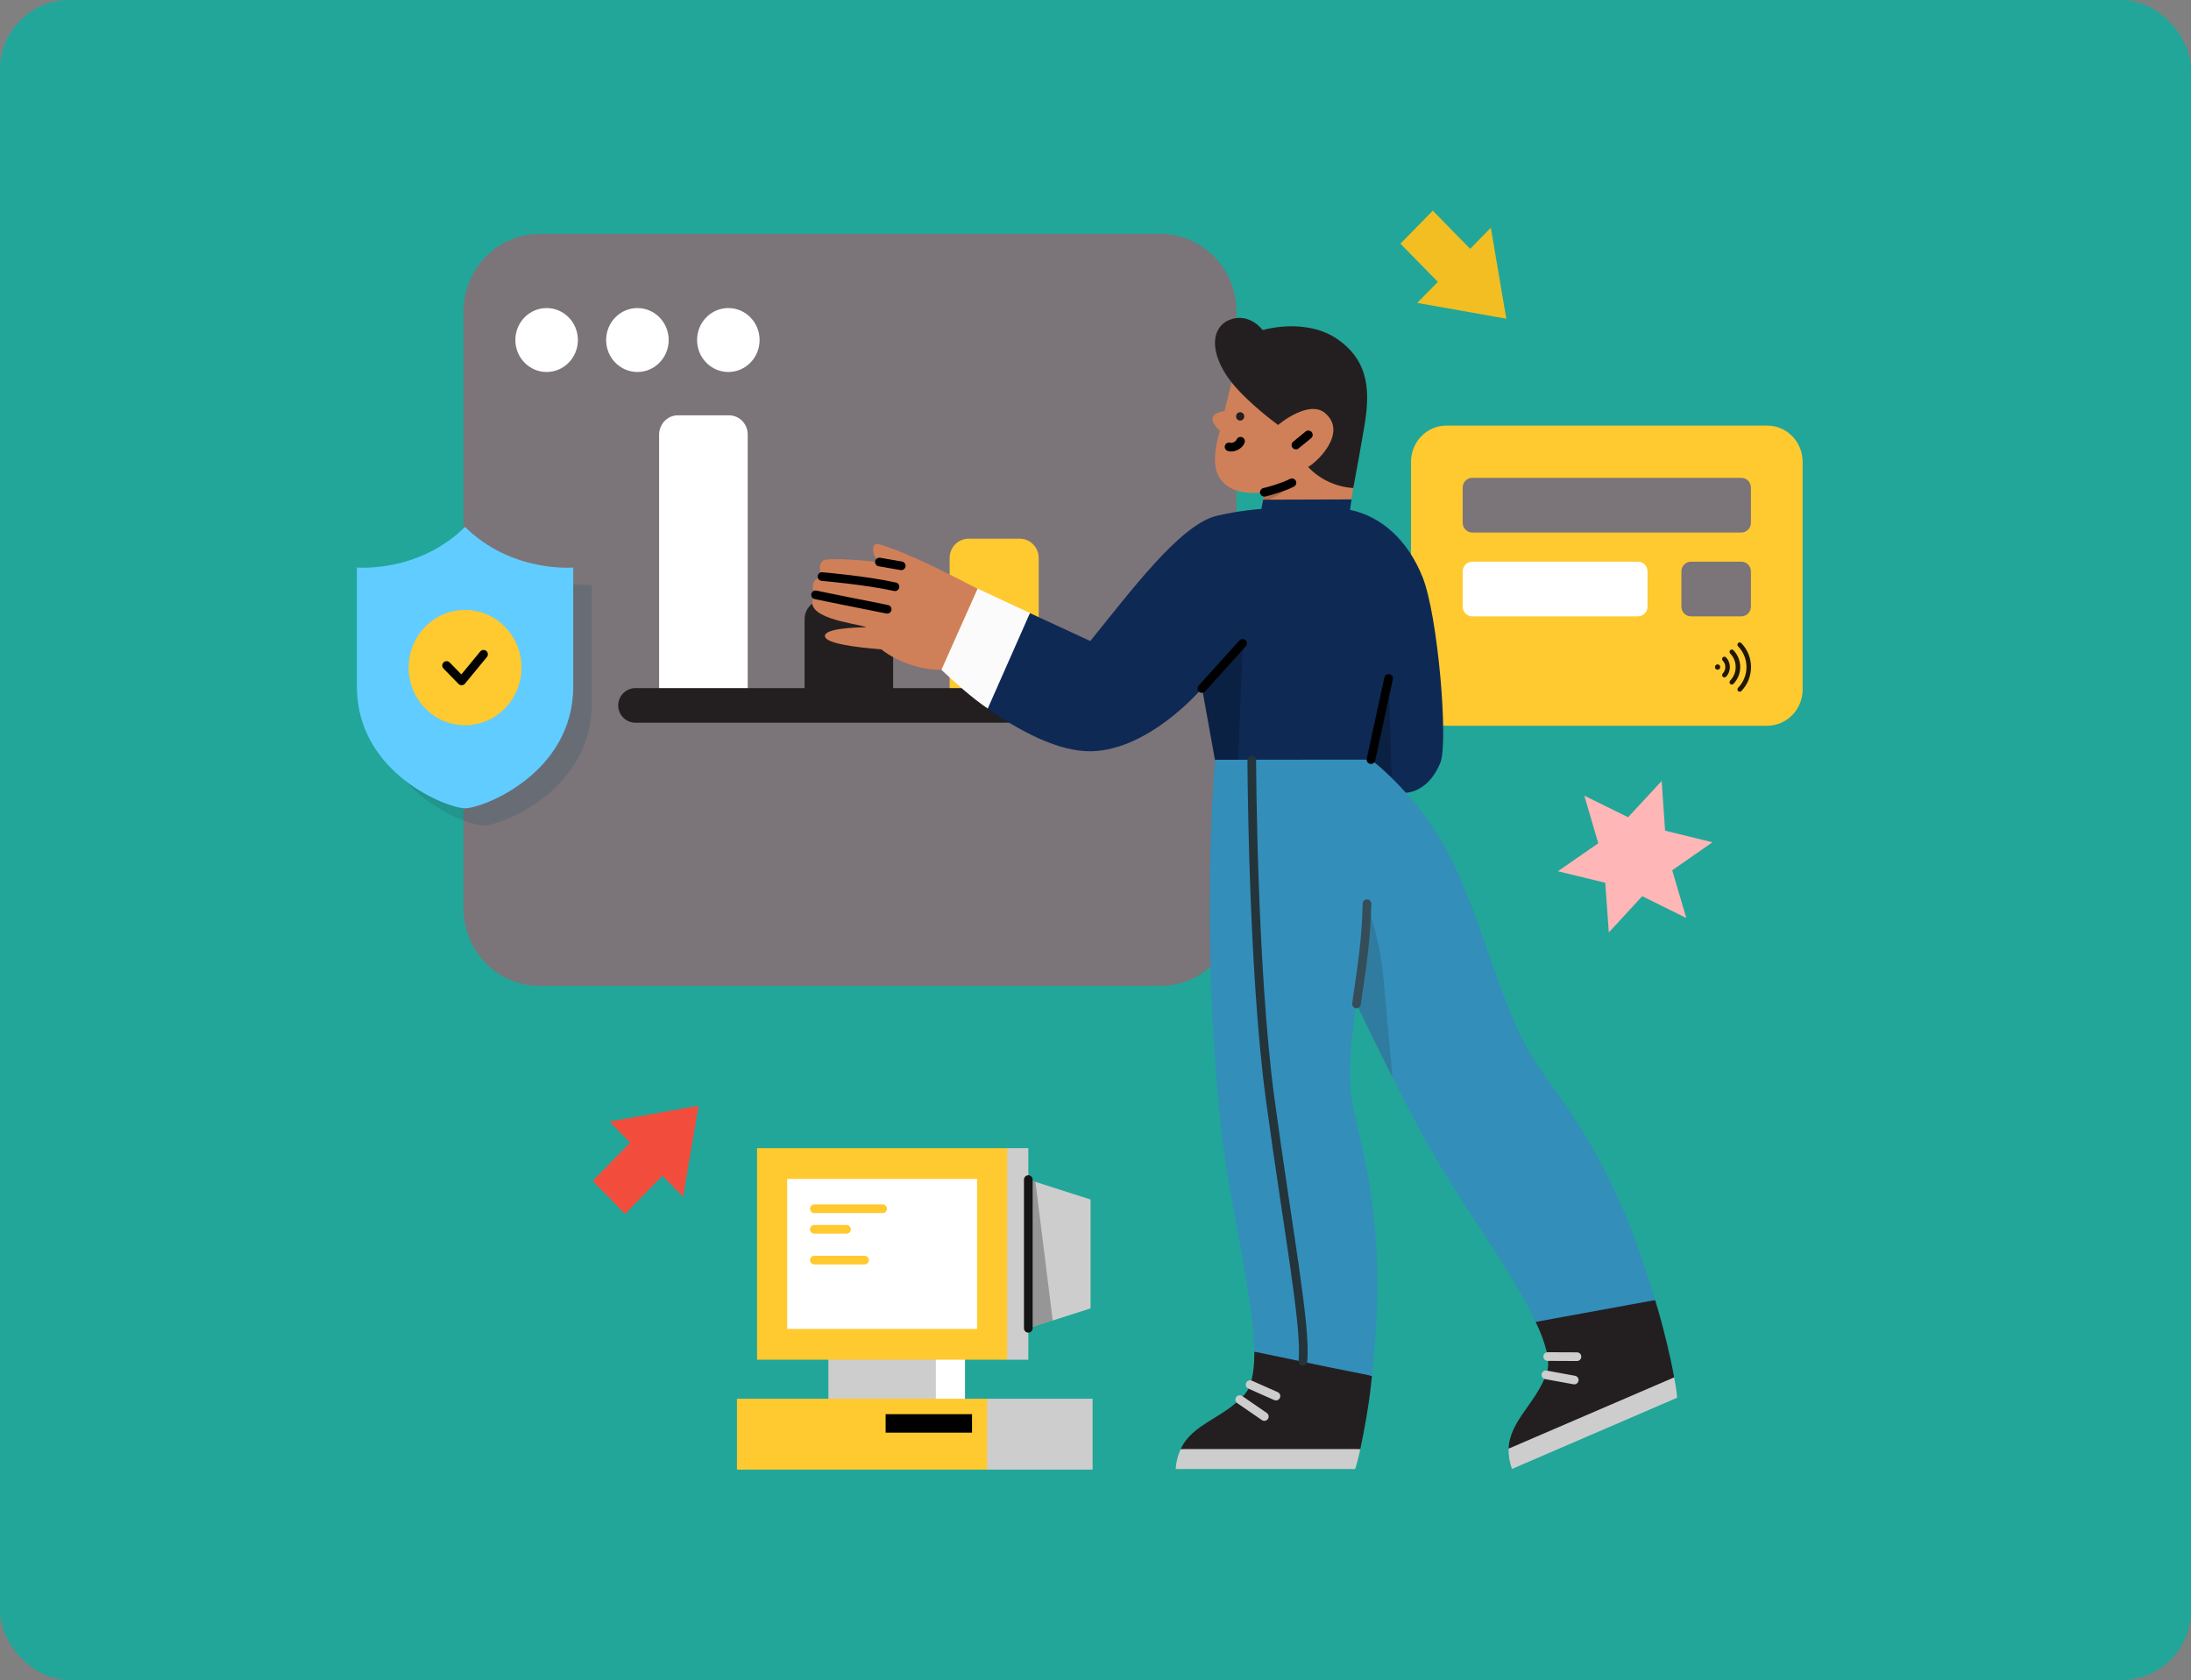 <svg width="253" height="194" viewBox="0 0 253 194" fill="none" xmlns="http://www.w3.org/2000/svg">
<rect x="0" y="0" width="253" height="194" fill="#808080" stroke="none"/>
<g clip-path="url(#clip0_30_491)">
<path d="M253 0H0V194H253V0Z" fill="#22A699"/>
<path d="M192.272 95.922L197.743 97.263L193.094 100.497L194.723 106.01L189.631 103.488L185.773 107.675L185.362 101.936L179.891 100.61L184.556 97.377L182.943 91.88L188.003 94.37L191.877 90.183L192.272 95.922Z" fill="#FFB6B6"/>
<path d="M78.879 138.196L80.666 127.688L70.388 129.514L72.76 131.955L68.443 136.369L72.175 140.184L76.491 135.771L78.879 138.196Z" fill="#F24C3D"/>
<path d="M163.644 34.977L173.938 36.803L172.151 26.295L169.763 28.736L165.446 24.323L161.714 28.138L166.031 32.552L163.644 34.977Z" fill="#F2BE22"/>
<path d="M134.001 27.015H62.3C57.444 27.015 53.517 31.029 53.517 35.992V104.867C53.517 109.832 57.444 113.846 62.3 113.846H134.001C138.856 113.846 142.782 109.832 142.782 104.867V35.992C142.782 31.029 138.84 27.015 134.001 27.015Z" fill="#7B7479"/>
<path d="M63.119 42.956C65.114 42.956 66.73 41.304 66.73 39.264C66.73 37.225 65.114 35.573 63.119 35.573C61.125 35.573 59.509 37.225 59.509 39.264C59.509 41.304 61.125 42.956 63.119 42.956Z" fill="white"/>
<path d="M73.604 42.956C75.598 42.956 77.214 41.304 77.214 39.264C77.214 37.225 75.598 35.573 73.604 35.573C71.609 35.573 69.992 37.225 69.992 39.264C69.992 41.304 71.609 42.956 73.604 42.956Z" fill="white"/>
<path d="M84.103 42.956C86.097 42.956 87.713 41.304 87.713 39.264C87.713 37.225 86.097 35.573 84.103 35.573C82.108 35.573 80.493 37.225 80.493 39.264C80.493 41.304 82.108 42.956 84.103 42.956Z" fill="white"/>
<path d="M167.021 49.145H204.065C206.322 49.145 208.154 51.019 208.154 53.327V79.622C208.154 81.931 206.322 83.805 204.065 83.805H167.021C164.765 83.805 162.932 81.931 162.932 79.622V53.327C162.932 51.019 164.765 49.145 167.021 49.145Z" fill="#FFC930"/>
<path d="M170.007 55.178H201.08C201.69 55.178 202.183 55.684 202.183 56.309V60.365C202.183 60.989 201.69 61.493 201.08 61.493H170.007C169.396 61.493 168.901 60.989 168.901 60.365V56.309C168.901 55.684 169.396 55.178 170.007 55.178Z" fill="#7B7479"/>
<path d="M170.007 64.861H189.138C189.75 64.861 190.243 65.367 190.243 65.991V70.045C190.243 70.671 189.75 71.175 189.138 71.175H170.007C169.396 71.175 168.901 70.671 168.901 70.045V65.991C168.901 65.367 169.396 64.861 170.007 64.861Z" fill="white"/>
<path d="M195.261 64.861H201.08C201.69 64.861 202.183 65.367 202.183 65.991V70.045C202.183 70.671 201.69 71.175 201.08 71.175H195.261C194.649 71.175 194.155 70.671 194.155 70.045V65.991C194.155 65.367 194.649 64.861 195.261 64.861Z" fill="#7B7479"/>
<path d="M200.887 79.876C200.743 79.876 200.626 79.757 200.626 79.609C200.626 79.538 200.654 79.469 200.702 79.419C201.992 78.101 201.992 75.961 200.702 74.641C200.599 74.536 200.599 74.368 200.702 74.263C200.805 74.158 200.969 74.158 201.072 74.263C202.568 75.793 202.568 78.276 201.072 79.805C201.024 79.847 200.956 79.876 200.887 79.876Z" fill="#211800"/>
<path d="M199.974 79.047C199.83 79.047 199.713 78.929 199.713 78.782C199.713 78.711 199.74 78.641 199.789 78.591C200.634 77.729 200.634 76.326 199.789 75.463C199.687 75.358 199.687 75.189 199.789 75.083C199.892 74.978 200.057 74.978 200.159 75.083C201.209 76.156 201.209 77.904 200.159 78.977C200.112 79.019 200.042 79.055 199.974 79.047Z" fill="#211800"/>
<path d="M199.117 78.227C198.972 78.227 198.856 78.108 198.856 77.96C198.856 77.889 198.883 77.82 198.931 77.771C199.329 77.364 199.329 76.698 198.931 76.29C198.828 76.185 198.828 76.017 198.931 75.912C199.034 75.805 199.2 75.805 199.302 75.912C199.906 76.528 199.906 77.538 199.302 78.156C199.253 78.198 199.185 78.227 199.117 78.227Z" fill="#211800"/>
<path d="M198.335 77.336C198.501 77.336 198.637 77.197 198.637 77.028C198.637 76.856 198.501 76.719 198.335 76.719C198.167 76.719 198.033 76.856 198.033 77.028C198.033 77.197 198.167 77.336 198.335 77.336Z" fill="#211800"/>
<path d="M125.932 138.516L118.741 136.215V132.586H116.304L103.717 144.066L116.304 157.017H118.741V153.388L125.932 151.087V138.516Z" fill="#CECDCE"/>
<path opacity="0.3" d="M119.563 136.476L118.741 136.215V153.388L121.559 152.487L119.563 136.476Z" fill="#141414"/>
<path d="M111.432 154.527H99.019V163.185H111.432V154.527Z" fill="white"/>
<path d="M108.067 154.527H95.654V163.185H108.067V154.527Z" fill="#CECDCE"/>
<path d="M113.984 161.524H126.165V169.708H113.984L106.42 166.032L113.984 161.524Z" fill="#CECDCE"/>
<path d="M113.984 161.524H85.098V169.708H113.984V161.524Z" fill="#FFC930"/>
<path d="M116.304 132.586H87.419V157.017H116.304V132.586Z" fill="#FFC930"/>
<path d="M112.824 136.144H90.898V153.461H112.824V136.144Z" fill="white"/>
<path d="M112.243 163.304H102.267V165.438H112.243V163.304Z" fill="black"/>
<path d="M118.741 136.215V153.388" stroke="#141414" stroke-linecap="round" stroke-linejoin="round"/>
<path d="M94.031 139.583H101.919" stroke="#FFC930" stroke-linecap="round" stroke-linejoin="round"/>
<path d="M94.031 141.955H97.743" stroke="#FFC930" stroke-linecap="round" stroke-linejoin="round"/>
<path d="M94.031 145.513H99.831" stroke="#FFC930" stroke-linecap="round" stroke-linejoin="round"/>
<path d="M78.269 47.96H84.179C85.373 47.96 86.338 48.946 86.338 50.169V81.459H76.11V50.169C76.126 48.946 77.091 47.96 78.269 47.96Z" fill="white"/>
<path d="M95.065 69.295H100.974C102.169 69.295 103.134 70.281 103.134 71.504V81.459H92.906V71.504C92.906 70.281 93.871 69.295 95.065 69.295Z" fill="#231F20"/>
<path d="M119.944 64.444V81.459H109.655V64.444C109.655 63.207 110.635 62.205 111.845 62.205H117.754C118.964 62.205 119.944 63.207 119.944 64.444Z" fill="#FFC930"/>
<path d="M73.386 81.459H122.639" stroke="#231F20" stroke-width="4" stroke-linecap="round" stroke-linejoin="round"/>
<path opacity="0.2" d="M55.836 62.832C50.459 68.167 43.344 67.52 43.344 67.52V81.262C43.344 91.285 53.78 95.327 55.836 95.327C57.891 95.327 68.327 91.285 68.327 81.262V67.52C68.327 67.52 61.212 68.167 55.836 62.832Z" fill="#215067"/>
<path d="M53.701 60.843C48.325 66.178 41.209 65.532 41.209 65.532V79.273C41.209 89.297 51.645 93.338 53.701 93.338C55.757 93.338 66.193 89.297 66.193 79.273V65.532C66.193 65.532 59.077 66.178 53.701 60.843Z" fill="#61CCFF"/>
<path d="M53.701 83.751C57.3 83.751 60.216 80.77 60.216 77.091C60.216 73.413 57.3 70.43 53.701 70.43C50.103 70.43 47.186 73.413 47.186 77.091C47.186 80.77 50.103 83.751 53.701 83.751Z" fill="#FFC930"/>
<path d="M51.566 76.848L53.306 78.627L55.836 75.555" stroke="#020202" stroke-linecap="round" stroke-linejoin="round"/>
<path d="M193.651 161.41L174.598 169.624C174.583 169.624 174.583 169.624 174.583 169.608C174.314 168.866 174.187 168.075 174.203 167.301L174.266 167.091L193.271 158.925C193.287 158.925 193.319 159.07 193.319 159.07C193.603 160.522 193.667 161.296 193.651 161.41C193.667 161.41 193.667 161.41 193.651 161.41Z" fill="#CECDCE"/>
<path d="M193.319 159.054C192.862 156.519 192.229 153.986 191.535 151.501C191.409 151.081 191.268 150.597 191.126 150.145L191.11 150.129L183.517 150.242L177.345 152.646C177.329 152.646 177.329 152.662 177.329 152.662C177.85 153.711 178.292 154.873 178.575 156.004C178.813 157.004 178.844 157.843 178.607 158.537C177.377 162.071 174.345 164.024 174.203 167.285L193.319 159.054Z" fill="#231F20"/>
<path d="M156.477 169.64H135.782C135.766 169.64 135.766 169.64 135.766 169.624C135.798 168.85 136.003 168.059 136.335 167.349C136.335 167.349 136.335 167.333 136.351 167.333L147.18 166.413L157.061 167.333C157.077 167.333 157.077 167.349 157.077 167.349C156.76 168.785 156.525 169.543 156.477 169.64C156.493 169.64 156.493 169.64 156.477 169.64Z" fill="#CECDCE"/>
<path d="M144.844 156.084C144.828 156.084 144.828 156.084 144.844 156.084C144.844 157.633 144.702 158.925 144.355 159.893C144.213 160.312 143.992 160.7 143.709 161.038C141.245 163.815 137.694 164.379 136.337 167.333H157.078C157.598 164.863 158.041 162.427 158.31 159.942C158.342 159.635 158.389 159.263 158.419 158.909C158.419 158.909 158.419 158.893 158.405 158.893L151.949 156.278L144.844 156.084Z" fill="#231F20"/>
<path d="M140.061 48.148C139.776 48.794 140.771 49.65 140.866 49.73V49.746C140.296 51.586 139.982 53.812 140.771 55.088C141.718 56.685 143.691 57.138 145.979 56.831C145.995 56.831 145.995 56.831 145.995 56.847L145.821 57.896L154.472 59.477C154.488 59.477 154.488 59.477 154.488 59.461C154.599 58.994 155.971 58.187 156.05 57.67C156.129 57.251 156.177 56.798 156.256 56.347C156.697 53.812 156.65 50.956 156.966 49.051C157.549 45.453 158.103 42.79 154.03 40.095C151.615 38.498 148.679 38.255 145.995 38.965C145.995 38.965 142.365 39.691 142.207 44.146C142.207 44.163 141.465 47.26 141.402 47.454C141.402 47.454 141.402 47.47 141.386 47.47C141.307 47.503 140.265 47.632 140.061 48.148Z" fill="#D08058"/>
<path opacity="0.15" d="M145.853 57.896C146.074 57.848 147.874 57.411 149.2 55.782C149.216 55.765 149.2 55.749 149.185 55.749C147.826 56.475 146.153 56.798 146.027 56.831C146.027 56.831 146.011 56.831 146.011 56.847L145.837 57.88C145.821 57.88 145.837 57.896 145.853 57.896Z" fill="black"/>
<path d="M164.274 66.659C162.538 62.318 159.475 59.623 155.908 58.881C155.892 58.881 155.892 58.864 155.892 58.864L156.066 57.686C156.066 57.67 156.066 57.67 156.05 57.67L145.885 57.702C145.869 57.702 145.853 57.718 145.853 57.734L145.663 58.751C145.663 58.767 145.663 58.767 145.647 58.767C145.459 58.784 143.328 58.913 140.534 59.558C136.288 60.526 130.478 68.403 125.901 74.019H125.885L118.94 70.807H118.924L115.452 75.325L114.062 81.829V81.845C117.613 84.316 122.159 86.833 126.043 86.752C132.578 86.59 138.386 79.957 138.782 79.506C138.797 79.49 138.813 79.506 138.813 79.522L140.296 87.72C140.296 87.72 140.296 87.769 140.312 87.769L158.324 88.028L162.317 91.545C162.317 91.545 162.317 91.545 162.333 91.545C162.475 91.545 164.969 91.465 166.343 88.028C167.242 85.541 166.058 71.162 164.274 66.659Z" fill="#0E2954"/>
<path opacity="0.2" d="M143.517 74.309L142.98 87.72C142.98 87.737 142.98 87.737 142.964 87.737H140.296C140.296 87.737 140.281 87.737 140.281 87.72L138.797 79.49V79.474L143.486 74.276C143.502 74.276 143.517 74.292 143.517 74.309Z" fill="black"/>
<path d="M142.222 44.163C144.148 46.566 147.385 48.922 147.573 49.068H147.589C147.779 48.906 151.283 46.035 153.114 47.794C155.546 50.02 152.119 53.345 151.063 53.909C151.047 53.909 151.047 53.926 151.063 53.942C153.241 56.25 156.05 56.347 156.256 56.347C156.256 56.347 156.272 56.347 156.272 56.331C156.713 53.942 157.282 50.843 157.549 49.213C158.134 45.614 158.34 41.757 154.283 39.062C151.868 37.465 148.489 37.4 145.821 38.11H145.805C145.695 37.964 143.974 35.803 141.544 37.141C139.428 38.562 140.233 41.676 142.222 44.163Z" fill="#231F20"/>
<path d="M143.203 48.568C143.464 48.568 143.677 48.351 143.677 48.083C143.677 47.816 143.464 47.6 143.203 47.6C142.94 47.6 142.73 47.816 142.73 48.083C142.73 48.351 142.94 48.568 143.203 48.568Z" fill="#231F20"/>
<path d="M101.545 64.932C101.561 64.932 101.576 64.916 101.561 64.9C100.692 64.384 100.455 62.512 101.545 62.851C105.27 63.996 109.579 66.304 112.878 67.983L112.893 67.999L111.584 73.486L108.711 77.343C108.711 77.343 108.711 77.343 108.695 77.343C106.817 77.408 103.88 76.649 101.765 74.987C101.765 74.987 101.765 74.987 101.75 74.987C98.608 74.729 95.403 74.292 95.262 73.502C95.088 72.55 98.846 72.453 99.981 72.436C99.997 72.436 99.997 72.404 99.981 72.404C98.798 71.969 92.184 71.355 94.157 68.66V68.644C93.289 67.289 94.503 66.595 94.899 66.563C94.915 66.563 94.915 66.547 94.915 66.547C94.835 66.385 94.331 65.385 95.025 64.739C95.498 64.319 100.487 64.772 101.545 64.932Z" fill="#D08058"/>
<path d="M112.878 67.999L108.711 77.343V77.359C110.495 78.989 112.057 80.458 114.046 81.813C114.062 81.813 114.062 81.813 114.062 81.813L118.924 70.807C118.924 70.791 118.924 70.791 118.924 70.791L112.909 67.983C112.878 67.983 112.878 67.983 112.878 67.999Z" fill="#FCFBFC"/>
<path opacity="0.2" d="M158.308 87.72L160.344 78.344C160.344 78.328 160.375 78.328 160.375 78.344L160.707 90.351C160.707 90.367 160.691 90.367 160.676 90.367L158.308 87.72Z" fill="black"/>
<path d="M189.263 144.431C188.506 142.254 187.715 140.285 186.894 138.477C183.517 130.973 179.949 126.517 177.77 123.355C173.446 117.124 171.599 107.523 167.873 99.792C164.227 92.158 158.481 87.85 158.308 87.72C158.308 87.72 158.308 87.72 158.293 87.72H153.098L140.312 87.737C140.296 87.737 140.296 87.737 140.296 87.753C140.249 88.317 138.592 107.103 140.976 130.069C141.497 135.087 142.728 140.962 143.66 146.303C144.307 149.983 144.779 153.373 144.827 156.068C144.827 156.068 144.827 156.084 144.843 156.084L153.114 157.811L158.403 158.876C158.418 158.876 158.418 158.876 158.418 158.86C158.623 156.907 158.813 154.744 158.955 152.227C159.034 150.129 159.05 148.159 159.018 146.303C158.813 137.798 157.172 132.117 156.319 128.245C155.514 124.55 155.987 120.304 156.602 115.915C156.634 115.915 156.602 115.915 156.634 115.915C158.971 120.868 161.56 126.05 164.29 131.102C166.485 135.184 169.515 139.703 172.277 143.948C174.314 147.11 176.129 150.064 177.329 152.63L177.345 152.646L191.11 150.129C191.126 150.129 191.126 150.112 191.126 150.112C190.604 148.418 190.005 146.562 189.263 144.431Z" fill="#338EBA"/>
<path opacity="0.2" d="M160.755 124.339C160.77 124.356 160.786 124.356 160.786 124.323L159.744 112.913C159.539 110.637 159.098 108.362 158.418 106.183L157.85 104.343C157.85 104.327 157.818 104.327 157.818 104.343C157.802 108.119 157.156 112.042 156.602 115.867C156.602 115.867 156.602 115.867 156.602 115.883C157.929 118.659 159.319 121.499 160.755 124.339Z" fill="#24343B"/>
<path d="M143.249 50.956C143.09 51.408 142.365 51.763 141.924 51.602" stroke="black" stroke-linecap="round" stroke-linejoin="round"/>
<path d="M149.185 55.749C148.222 56.25 146.485 56.75 145.995 56.847" stroke="black" stroke-linecap="round" stroke-linejoin="round"/>
<path d="M151.079 50.214L149.642 51.392" stroke="black" stroke-linecap="round" stroke-linejoin="round"/>
<path d="M138.783 79.506L143.487 74.292" stroke="black" stroke-linecap="round" stroke-linejoin="round"/>
<path d="M94.915 66.579C94.915 66.579 100.028 67.014 103.344 67.756" stroke="black" stroke-linecap="round" stroke-linejoin="round"/>
<path d="M101.545 64.9L104.07 65.336" stroke="black" stroke-linecap="round" stroke-linejoin="round"/>
<path d="M94.173 68.692C94.173 68.692 99.619 69.806 102.444 70.356" stroke="black" stroke-linecap="round" stroke-linejoin="round"/>
<path d="M156.634 115.931C157.266 111.557 157.755 108.685 157.85 104.359" stroke="#354D58" stroke-linecap="round" stroke-linejoin="round"/>
<path d="M182.097 156.665L178.718 156.649" stroke="#CECDCE" stroke-linecap="round" stroke-linejoin="round"/>
<path d="M181.781 159.36L178.512 158.763" stroke="#CECDCE" stroke-linecap="round" stroke-linejoin="round"/>
<path d="M147.338 161.216L144.354 159.893" stroke="#CECDCE" stroke-linecap="round" stroke-linejoin="round"/>
<path d="M145.995 163.573L143.154 161.62" stroke="#CECDCE" stroke-linecap="round" stroke-linejoin="round"/>
<path d="M144.545 87.753C144.545 87.753 144.624 111.831 146.675 126.954C148.728 142.076 150.859 153.26 150.448 157.198" stroke="#24343B" stroke-linecap="round" stroke-linejoin="round"/>
<path d="M158.308 87.72L160.344 78.344" stroke="black" stroke-linecap="round" stroke-linejoin="round"/>
</g>
<defs>
<clipPath id="clip0_30_491">
<rect width="253" height="194" rx="8" fill="white"/>
</clipPath>
</defs>
</svg>
